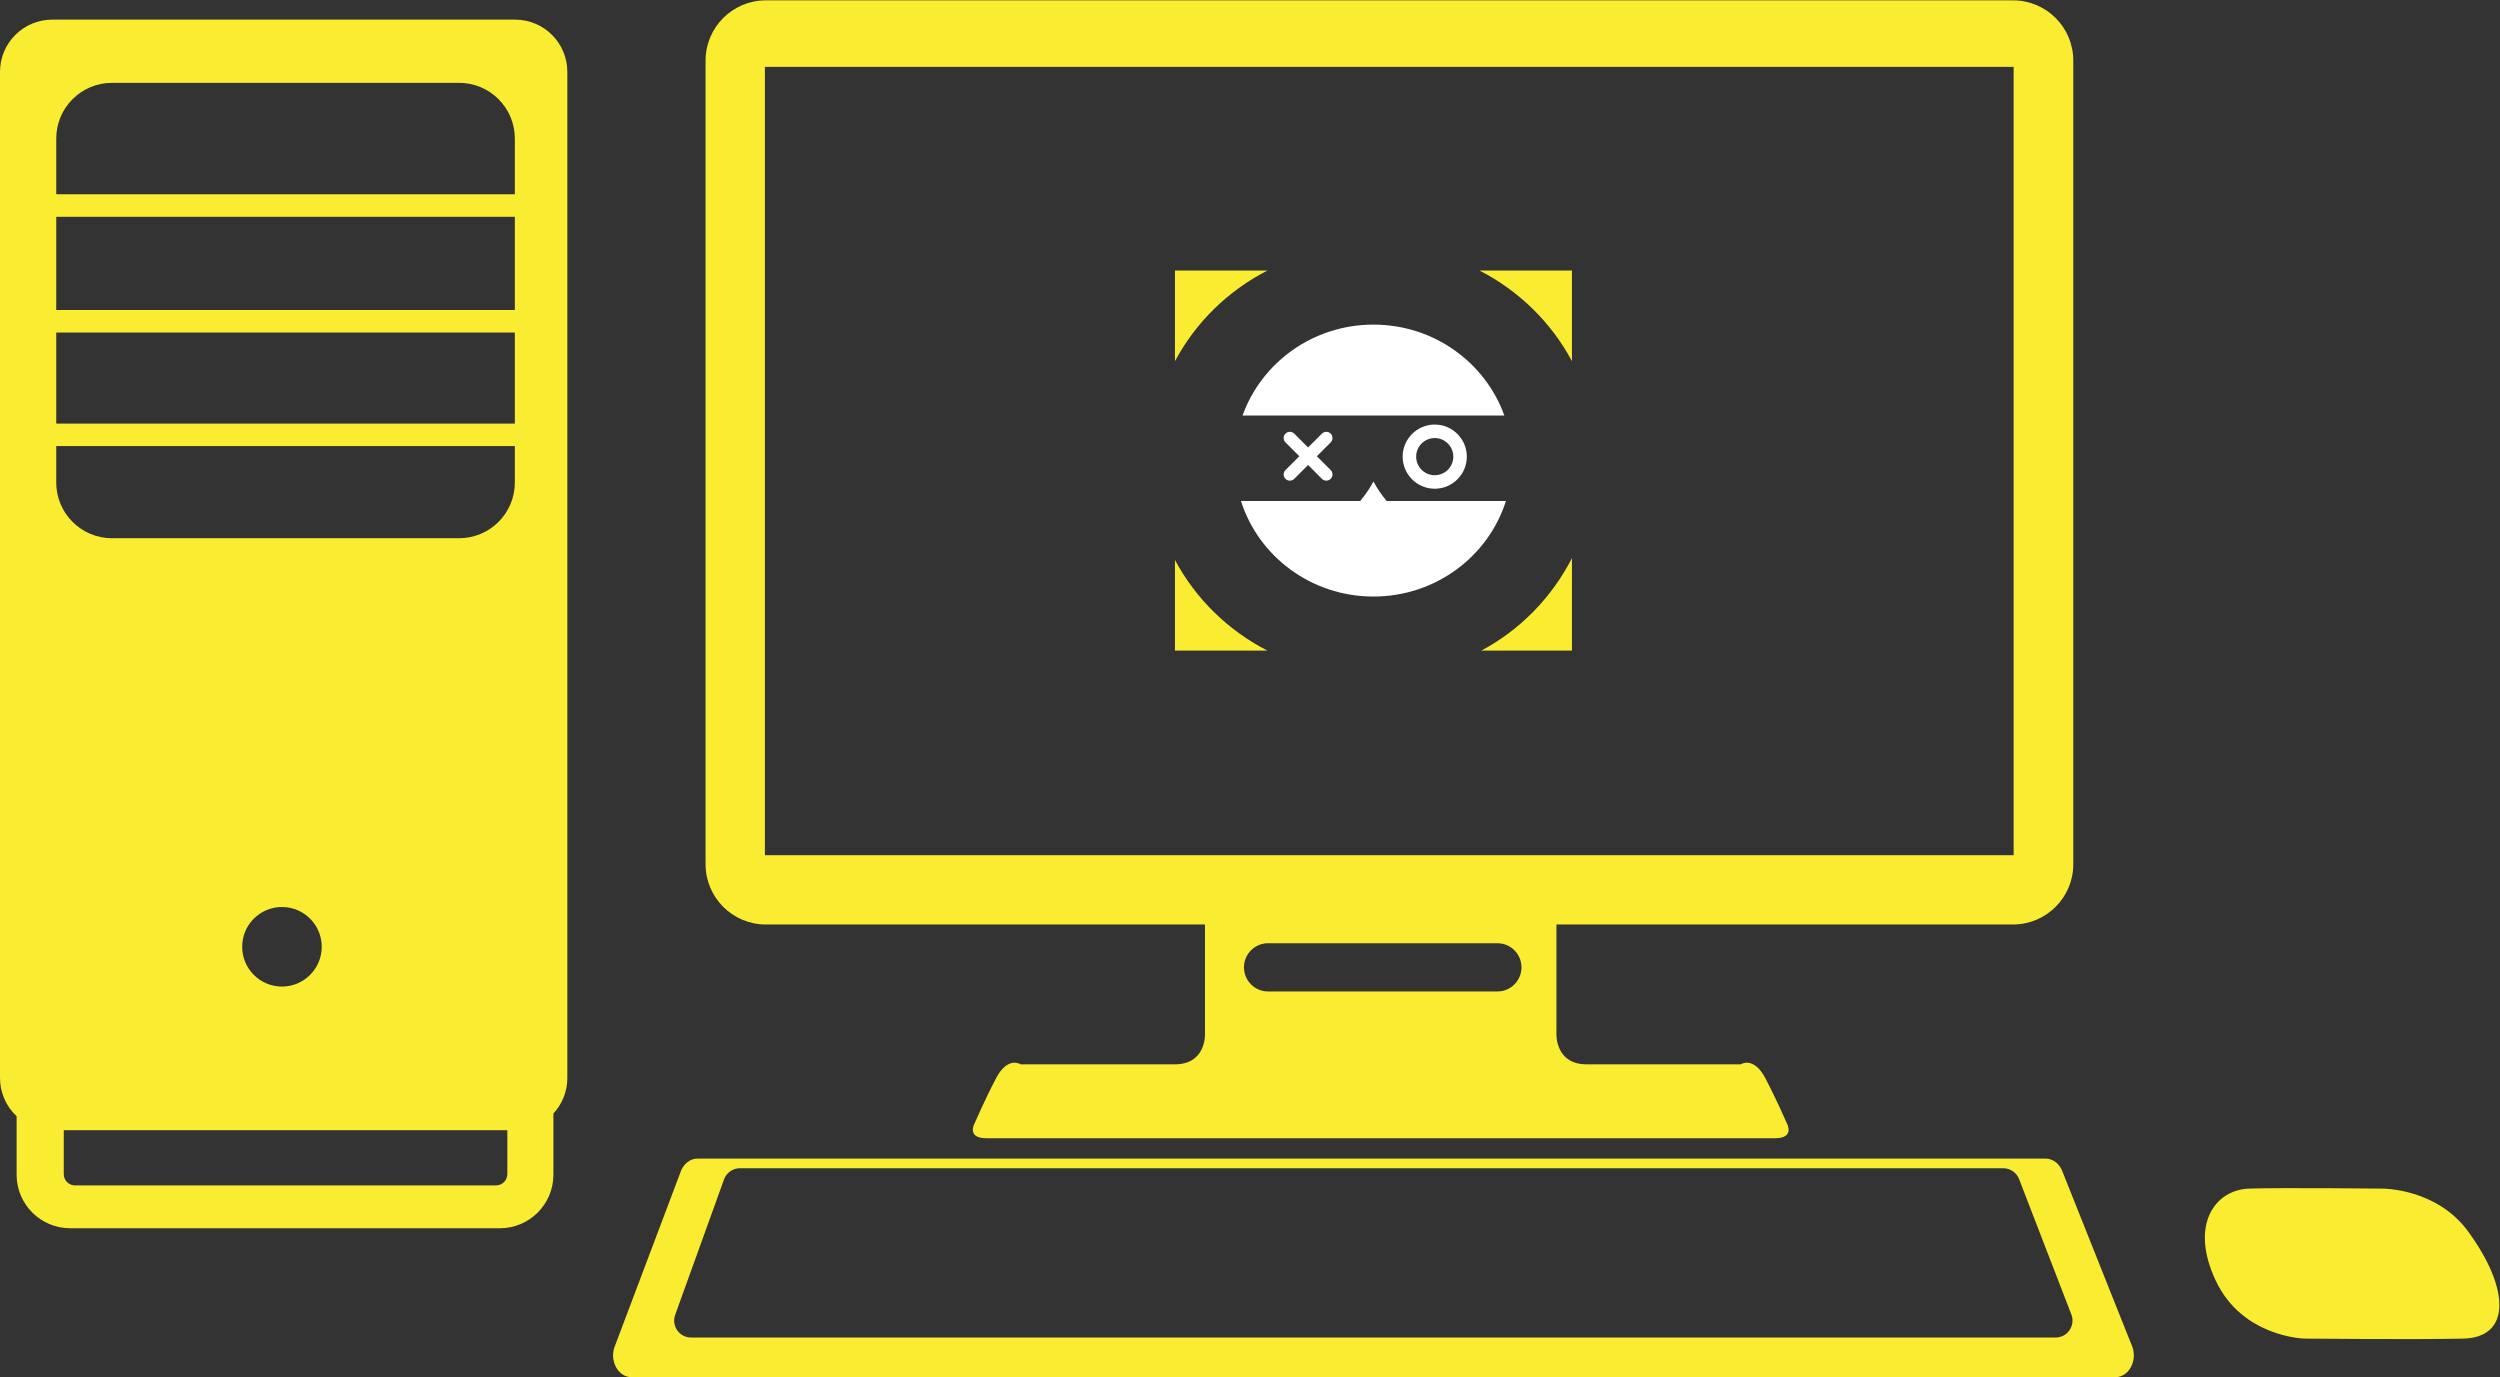 <?xml version="1.0" encoding="UTF-8" standalone="no"?>
<svg
   xmlns:dc="http://purl.org/dc/elements/1.1/"
   xmlns:cc="http://creativecommons.org/ns#"
   xmlns:rdf="http://www.w3.org/1999/02/22-rdf-syntax-ns#"
   xmlns:svg="http://www.w3.org/2000/svg"
   xmlns="http://www.w3.org/2000/svg"
   viewBox="0 0 2073.48 1142.223"
   height="1142.223"
   width="2073.48"
   xml:space="preserve"
   id="svg2"
   version="1.1"><rect x="0" y="0" width="2073.48" height="1142.223" fill="#333333" stroke="none"/><defs
     id="defs6"><clipPath
       id="clipPath18"
       clipPathUnits="userSpaceOnUse"><path
         id="path16"
         d="M 0,856.667 H 1555.115 V 0 H 0 Z" /></clipPath></defs><g
     transform="matrix(1.333,0,0,-1.333,0,1142.223)"
     id="g10"><g
       id="g12"><g
         clip-path="url(#clipPath18)"
         id="g14"><g
           transform="translate(788.61,688.567)"
           id="g20"><path
             id="path22"
             style="fill:#f9ec31;fill-opacity:1;fill-rule:nonzero;stroke:none"
             d="M 0,0 H -57.555 V -56.416 C -44.709,-32.334 -24.572,-12.595 0,0" /></g><g
           transform="translate(731.056,508.47)"
           id="g24"><path
             id="path26"
             style="fill:#f9ec31;fill-opacity:1;fill-rule:nonzero;stroke:none"
             d="M 0,0 V -56.413 H 57.555 C 32.988,-43.822 12.846,-24.085 0,0" /></g><g
           transform="translate(921.653,452.057)"
           id="g28"><path
             id="path30"
             style="fill:#f9ec31;fill-opacity:1;fill-rule:nonzero;stroke:none"
             d="M 0,0 H 56.415 V 57.557 C 43.824,32.982 24.083,12.849 0,0" /></g><g
           transform="translate(978.068,632.153)"
           id="g32"><path
             id="path34"
             style="fill:#f9ec31;fill-opacity:1;fill-rule:nonzero;stroke:none"
             d="M 0,0 V 56.414 H -57.555 C -32.988,43.819 -12.848,24.08 0,0" /></g><g
           transform="translate(792.586,598.335)"
           id="g36"><path
             id="path38"
             style="fill:#ffffff;fill-opacity:1;fill-rule:nonzero;stroke:none"
             d="M 0,0 H 31.304 143.417 C 131.617,32.943 99.616,56.575 61.972,56.575 24.332,56.575 -7.664,32.943 -19.464,0 Z" /></g><g
           transform="translate(862.797,545.153)"
           id="g40"><path
             id="path42"
             style="fill:#ffffff;fill-opacity:1;fill-rule:nonzero;stroke:none"
             d="M 0,0 C -3.136,3.754 -5.923,7.799 -8.235,12.134 -10.549,7.799 -13.337,3.754 -16.476,0 h -74.189 c 10.931,-34.437 43.704,-59.438 82.426,-59.438 38.729,0 71.502,25.001 82.433,59.438 z" /></g><g
           transform="translate(822.495,587.081)"
           id="g44"><path
             id="path46"
             style="fill:#ffffff;fill-opacity:1;fill-rule:nonzero;stroke:none"
             d="M 0,0 -8.607,-8.607 -17.214,0 c -1.507,1.506 -3.951,1.506 -5.456,0 -1.507,-1.508 -1.507,-3.948 0,-5.457 l 8.606,-8.607 -8.606,-8.605 c -1.507,-1.506 -1.507,-3.952 0,-5.458 1.505,-1.507 3.949,-1.507 5.456,0 l 8.607,8.607 8.604,-8.605 c 1.507,-1.506 3.951,-1.506 5.457,0 1.507,1.508 1.507,3.95 0,5.457 l -8.604,8.604 8.606,8.607 C 6.963,-3.948 6.963,-1.508 5.456,0 3.95,1.506 1.507,1.506 0,0" /></g><g
           transform="translate(892.691,584.317)"
           id="g48"><path
             id="path50"
             style="fill:#ffffff;fill-opacity:1;fill-rule:nonzero;stroke:none"
             d="m 0,0 c -6.372,0 -11.558,-5.184 -11.558,-11.557 0,-6.376 5.186,-11.556 11.558,-11.556 6.376,0 11.561,5.18 11.561,11.556 C 11.561,-5.184 6.376,0 0,0 m 0,-31.522 c -11.008,0 -19.966,8.958 -19.966,19.965 0,11.01 8.958,19.968 19.966,19.968 11.012,0 19.967,-8.958 19.967,-19.968 0,-11.007 -8.955,-19.965 -19.967,-19.965" /></g><path
           id="path52"
           style="fill:#f9ec31;fill-opacity:1;fill-rule:nonzero;stroke:none"
           d="M 1252.882,324.793 H 475.921 v 490.476 h 776.961 z M 931.666,240 H 789 c -8.284,0 -15,6.715 -15,15 0,8.284 6.716,15 15,15 h 142.666 c 8.285,0 15,-6.716 15,-15 0,-8.285 -6.715,-15 -15,-15 M 1252.5,856.667 h -776 c -20.711,0 -37.5,-16.79 -37.5,-37.5 v -500 c 0,-20.711 16.789,-37.5 37.5,-37.5 h 273.25 v -68.334 c 0,0 0.667,-18.666 -18.666,-18.666 h -96.001 c 0,0 -8,5.333 -15.333,-8.667 -7.334,-14 -13.334,-28 -13.334,-28 0,0 -5.333,-9.333 7.334,-9.333 h 245.334 35.666 209.667 c 12.667,0 7.333,9.333 7.333,9.333 0,0 -6,14 -13.333,28 -7.333,14 -15.333,8.667 -15.333,8.667 h -96 c -19.334,0 -18.667,18.666 -18.667,18.666 v 68.334 H 1252.5 c 20.711,0 37.5,16.789 37.5,37.5 v 500 c 0,20.71 -16.789,37.5 -37.5,37.5" /><g
           transform="translate(1278.959,24.666)"
           id="g54"><path
             id="path56"
             style="fill:#f9ec31;fill-opacity:1;fill-rule:nonzero;stroke:none"
             d="m 0,0 h -848.945 c -7.307,0 -12.399,7.25 -9.919,14.123 l 30.391,84.244 c 1.509,4.18 5.476,6.967 9.92,6.967 h 786.029 c 4.358,0 8.266,-2.682 9.837,-6.748 L 9.837,14.342 C 12.504,7.434 7.406,0 0,0 M 47.928,-6.148 4.556,102.623 c -1.707,5.248 -5.958,8.711 -10.699,8.711 H -844.97 c -4.833,0 -9.146,-3.598 -10.786,-8.995 L -896.809,-6.432 c -2.696,-8.874 2.842,-18.234 10.788,-18.234 h 923.25 c 8.054,0 13.599,9.598 10.699,18.518" /></g><g
           transform="translate(1434,24)"
           id="g58"><path
             id="path60"
             style="fill:#f9ec31;fill-opacity:1;fill-rule:nonzero;stroke:none"
             d="m 0,0 c 0,0 -38.667,0.667 -55.333,36 -16.667,35.334 0,56.667 20.666,57.334 20.667,0.666 83,0 83,0 0,0 33.667,0.296 53.334,-26.667 C 128.15,30.357 128,0.667 98.667,0 69.333,-0.666 0,0 0,0" /></g><g
           transform="translate(320.333,736)"
           id="g62"><path
             id="path64"
             style="fill:#f9ec31;fill-opacity:1;fill-rule:nonzero;stroke:none"
             d="m 0,0 h -285.333 v 34.666 c 0,19.147 15.521,34.666 34.667,34.666 h 216 C -15.521,69.332 0,53.813 0,34.666 Z m 0,-72 h -285.333 v 58 H 0 Z m 0,-70.668 H -285.333 V -86 H 0 Z m 0,-36.666 C 0,-198.48 -15.521,-214 -34.666,-214 h -216 c -19.146,0 -34.667,15.52 -34.667,34.666 v 22.666 H 0 Z m -169.648,-288.867 c 0,13.668 11.081,24.748 24.749,24.748 13.668,0 24.748,-11.08 24.748,-24.748 0,-13.668 -11.08,-24.749 -24.748,-24.749 -13.668,0 -24.749,11.081 -24.749,24.749 M -4.666,-609.668 c 0,-3.865 -3.134,-7 -7,-7 h -262 c -3.866,0 -7,3.135 -7,7 v 27.334 h 276 z m 4.833,718.334 h -288 c -17.949,0 -32.5,-14.551 -32.5,-32.5 v -626 c 0,-9.379 3.979,-17.825 10.333,-23.758 V -610 c 0,-18.41 14.925,-33.334 33.334,-33.334 H -9.333 C 9.076,-643.334 24,-628.41 24,-610 v 38.079 c 5.376,5.798 8.667,13.557 8.667,22.087 v 626 c 0,17.949 -14.551,32.5 -32.5,32.5" /></g></g></g></g></svg>